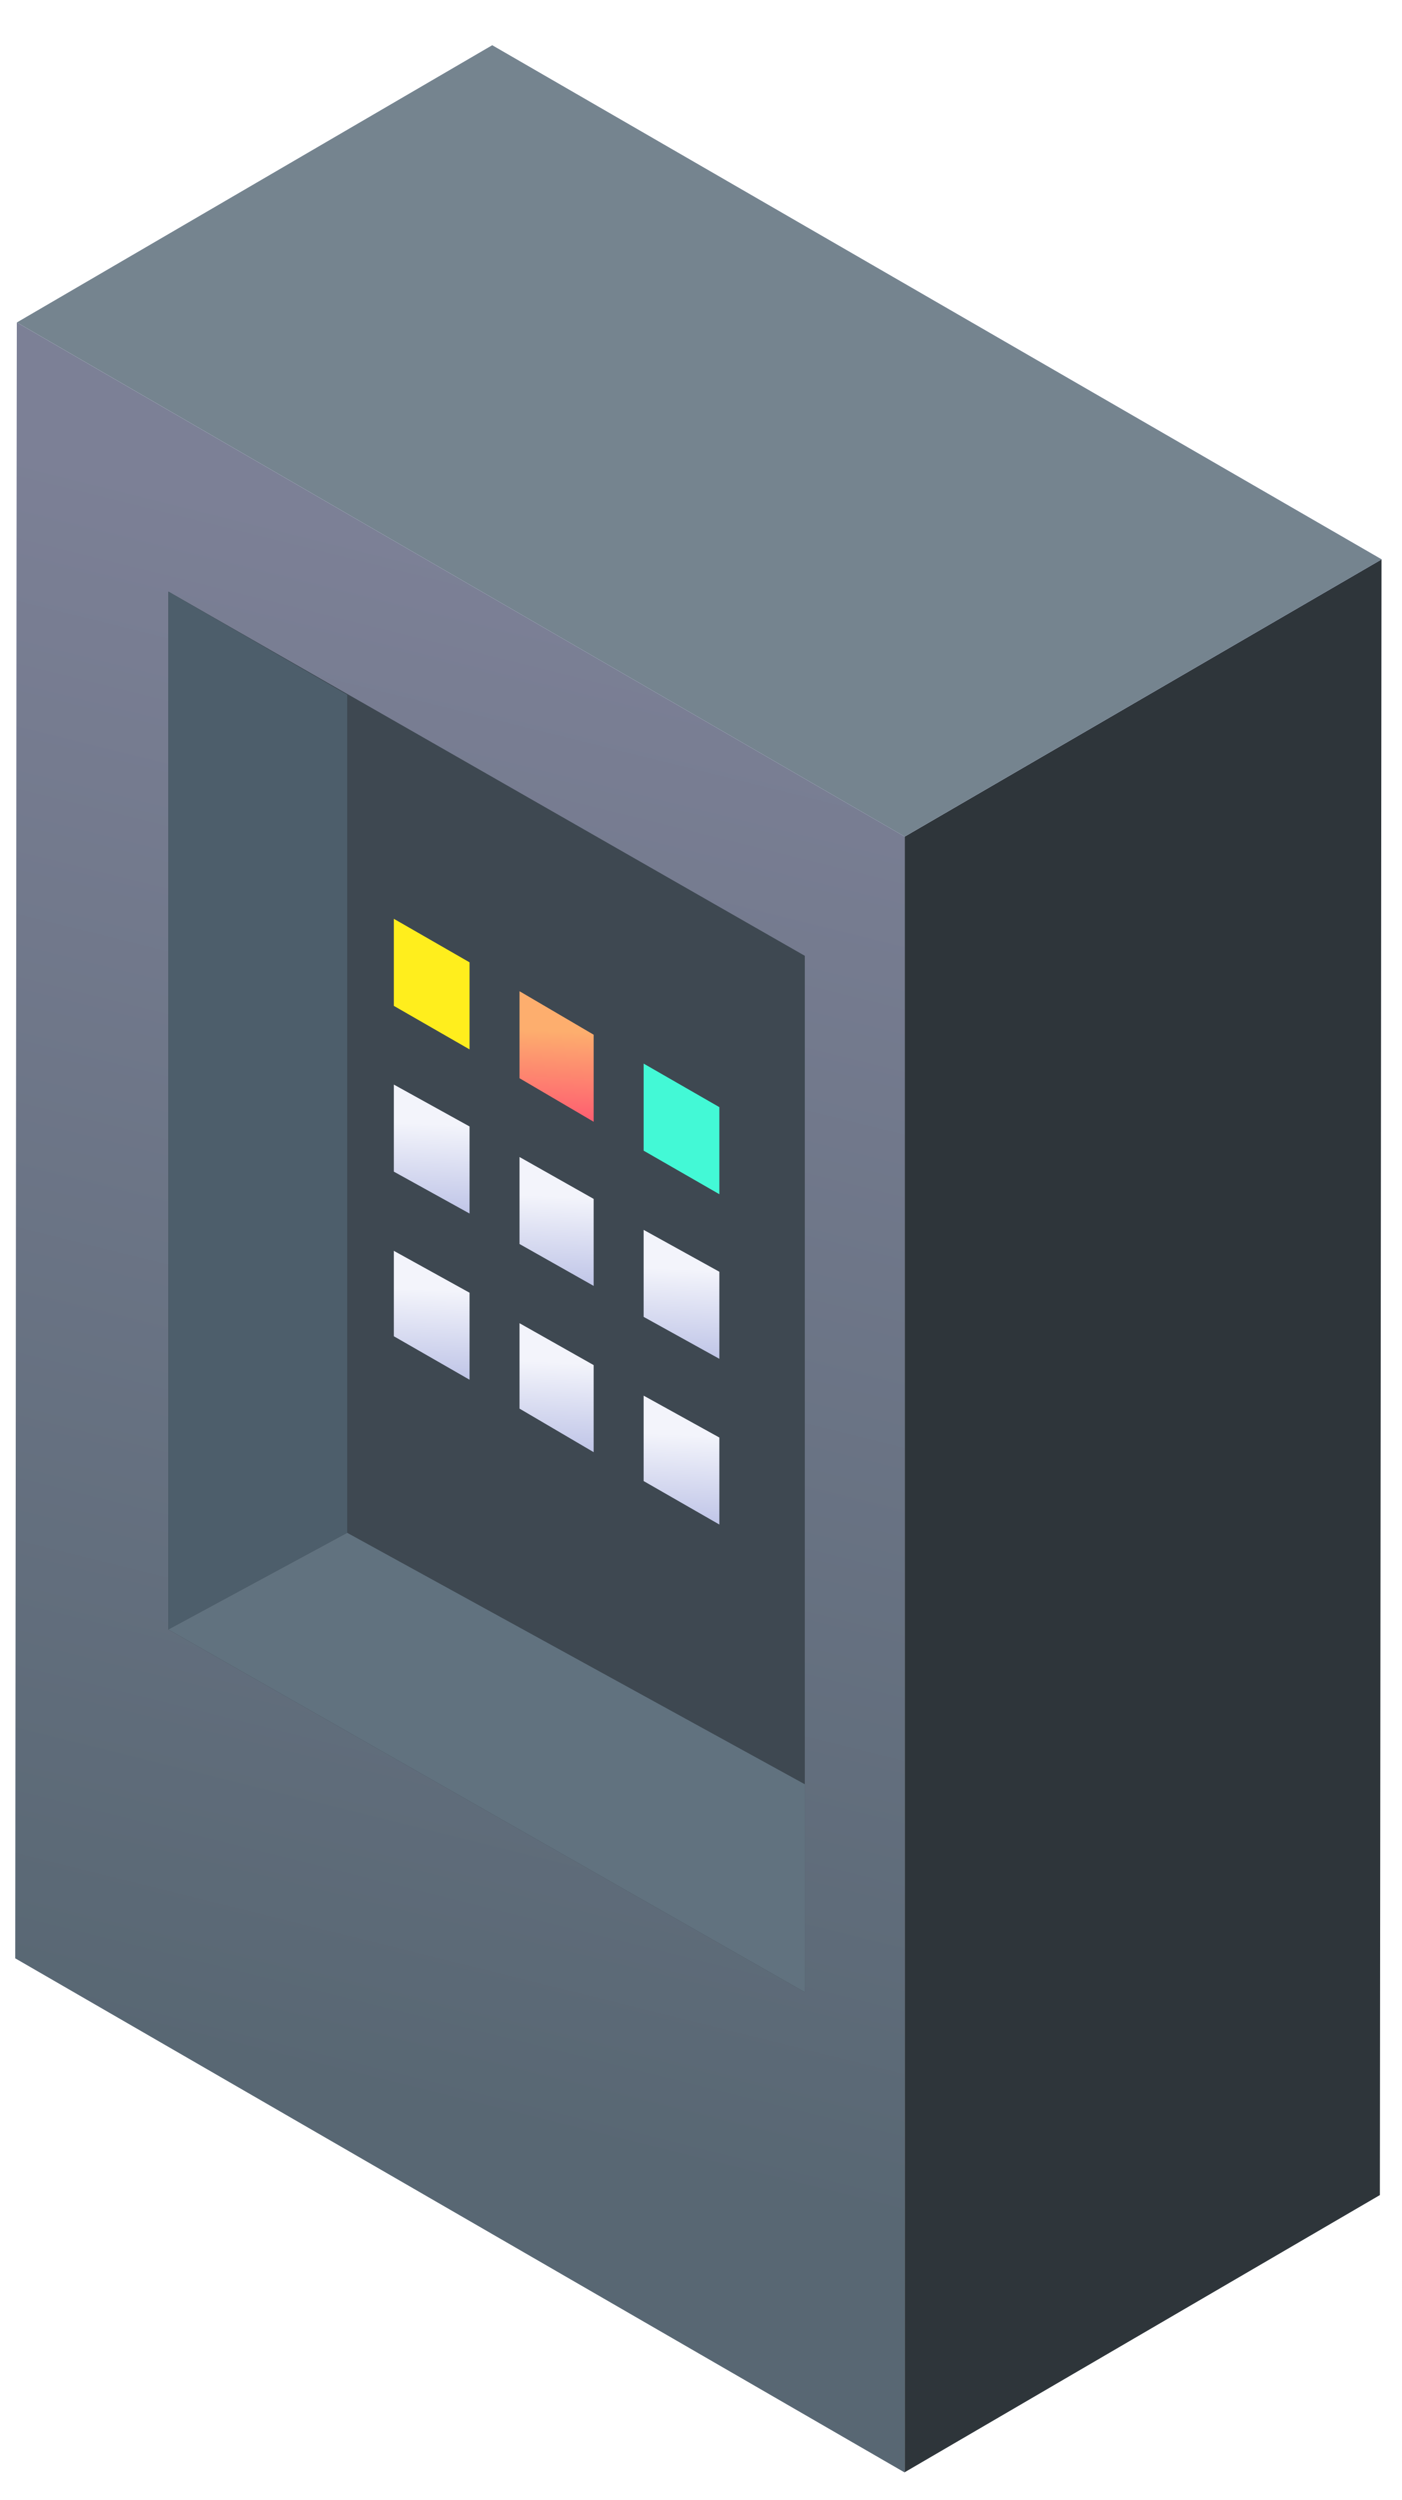 <svg width="23" height="41" viewBox="0 0 23 41" fill="none" xmlns="http://www.w3.org/2000/svg">
<path d="M22.664 9.172L22.637 36.003L14.84 40.55V13.719L22.664 9.172Z" fill="url(#paint0_linear_7426_135)"/>
<path d="M14.841 13.722V40.553L0.25 32.12L0.276 5.289L14.841 13.722Z" fill="url(#paint1_linear_7426_135)"/>
<path d="M22.666 9.175L14.842 13.722L0.277 5.289L8.075 0.742L22.666 9.175Z" fill="url(#paint2_linear_7426_135)"/>
<path d="M13.203 32.675L2.762 26.727V9.703L13.203 15.677V32.675Z" fill="url(#paint3_linear_7426_135)"/>
<path d="M5.696 11.395V25.141L2.762 26.727V9.703L5.696 11.395Z" fill="#404982"/>
<path d="M14.841 13.722V40.553L0.25 32.12L0.276 5.289L14.841 13.722Z" fill="url(#paint4_linear_7426_135)"/>
<path d="M22.666 9.175L14.842 13.722L0.277 5.289L8.075 0.742L22.666 9.175Z" fill="url(#paint5_linear_7426_135)"/>
<path d="M13.203 32.675L2.762 26.727V9.703L13.203 15.677V32.675Z" fill="url(#paint6_linear_7426_135)"/>
<path d="M5.696 11.395V25.141L2.762 26.727V9.703L5.696 11.395Z" fill="#4D5E6B"/>
<path d="M5.696 25.141L13.203 29.265V32.675L2.762 26.727L5.696 25.141Z" fill="#61727F"/>
<path d="M7.703 22.63L6.461 21.917V20.516L7.703 21.203V22.63Z" fill="url(#paint7_linear_7426_135)"/>
<path d="M9.739 23.818L8.523 23.104V21.703L9.739 22.39V23.818Z" fill="url(#paint8_linear_7426_135)"/>
<path d="M11.801 25.005L10.559 24.292V22.891L11.801 23.578V25.005Z" fill="url(#paint9_linear_7426_135)"/>
<path d="M7.703 19.904L6.461 19.217V17.789L7.703 18.476V19.904Z" fill="url(#paint10_linear_7426_135)"/>
<path d="M9.739 21.091L8.523 20.404V18.977L9.739 19.664V21.091Z" fill="url(#paint11_linear_7426_135)"/>
<path d="M11.801 22.287L10.559 21.599V20.172L11.801 20.859V22.287Z" fill="url(#paint12_linear_7426_135)"/>
<path d="M7.703 17.212L6.461 16.498V15.07L7.703 15.784V17.212Z" fill="#FFEE1D"/>
<path d="M9.739 18.399L8.523 17.685V16.258L9.739 16.971V18.399Z" fill="url(#paint13_linear_7426_135)"/>
<path d="M11.801 19.587L10.559 18.873V17.445L11.801 18.159V19.587Z" fill="#43F9D6"/>
<defs>
<linearGradient id="paint0_linear_7426_135" x1="18.743" y1="35.829" x2="18.743" y2="7.708" gradientUnits="userSpaceOnUse">
<stop offset="1" stop-color="#2E353A"/>
</linearGradient>
<linearGradient id="paint1_linear_7426_135" x1="4.782" y1="34.086" x2="10.799" y2="9.9" gradientUnits="userSpaceOnUse">
<stop stop-color="#F3F4FB"/>
<stop offset="1" stop-color="#BCC2E6"/>
</linearGradient>
<linearGradient id="paint2_linear_7426_135" x1="0.288" y1="7.225" x2="22.655" y2="7.225" gradientUnits="userSpaceOnUse">
<stop stop-color="#F3F4FB"/>
<stop offset="1" stop-color="#BCC2E6"/>
</linearGradient>
<linearGradient id="paint3_linear_7426_135" x1="8.418" y1="11.62" x2="7.644" y2="28.364" gradientUnits="userSpaceOnUse">
<stop stop-color="#5A7DB7"/>
<stop offset="1" stop-color="#414791"/>
</linearGradient>
<linearGradient id="paint4_linear_7426_135" x1="4.782" y1="34.086" x2="10.799" y2="9.9" gradientUnits="userSpaceOnUse">
<stop stop-color="#586773"/>
<stop offset="1" stop-color="#7C8096"/>
</linearGradient>
<linearGradient id="paint5_linear_7426_135" x1="0.288" y1="7.225" x2="22.655" y2="7.225" gradientUnits="userSpaceOnUse">
<stop offset="1" stop-color="#75848F"/>
</linearGradient>
<linearGradient id="paint6_linear_7426_135" x1="8.418" y1="11.62" x2="7.644" y2="28.364" gradientUnits="userSpaceOnUse">
<stop offset="1" stop-color="#3E4851"/>
</linearGradient>
<linearGradient id="paint7_linear_7426_135" x1="7.099" y1="21.156" x2="7.03" y2="22.697" gradientUnits="userSpaceOnUse">
<stop stop-color="#F3F4FB"/>
<stop offset="1" stop-color="#BCC2E6"/>
</linearGradient>
<linearGradient id="paint8_linear_7426_135" x1="9.147" y1="22.344" x2="9.078" y2="23.886" gradientUnits="userSpaceOnUse">
<stop stop-color="#F3F4FB"/>
<stop offset="1" stop-color="#BCC2E6"/>
</linearGradient>
<linearGradient id="paint9_linear_7426_135" x1="11.195" y1="23.533" x2="11.123" y2="25.072" gradientUnits="userSpaceOnUse">
<stop stop-color="#F3F4FB"/>
<stop offset="1" stop-color="#BCC2E6"/>
</linearGradient>
<linearGradient id="paint10_linear_7426_135" x1="7.1" y1="18.435" x2="7.028" y2="19.977" gradientUnits="userSpaceOnUse">
<stop stop-color="#F3F4FB"/>
<stop offset="1" stop-color="#BCC2E6"/>
</linearGradient>
<linearGradient id="paint11_linear_7426_135" x1="9.147" y1="19.624" x2="9.078" y2="21.165" gradientUnits="userSpaceOnUse">
<stop stop-color="#F3F4FB"/>
<stop offset="1" stop-color="#BCC2E6"/>
</linearGradient>
<linearGradient id="paint12_linear_7426_135" x1="11.195" y1="20.82" x2="11.123" y2="22.36" gradientUnits="userSpaceOnUse">
<stop stop-color="#F3F4FB"/>
<stop offset="1" stop-color="#BCC2E6"/>
</linearGradient>
<linearGradient id="paint13_linear_7426_135" x1="9.148" y1="16.912" x2="9.078" y2="18.453" gradientUnits="userSpaceOnUse">
<stop stop-color="#FDAE6E"/>
<stop offset="0.99" stop-color="#FE5A71"/>
</linearGradient>
</defs>
</svg>
